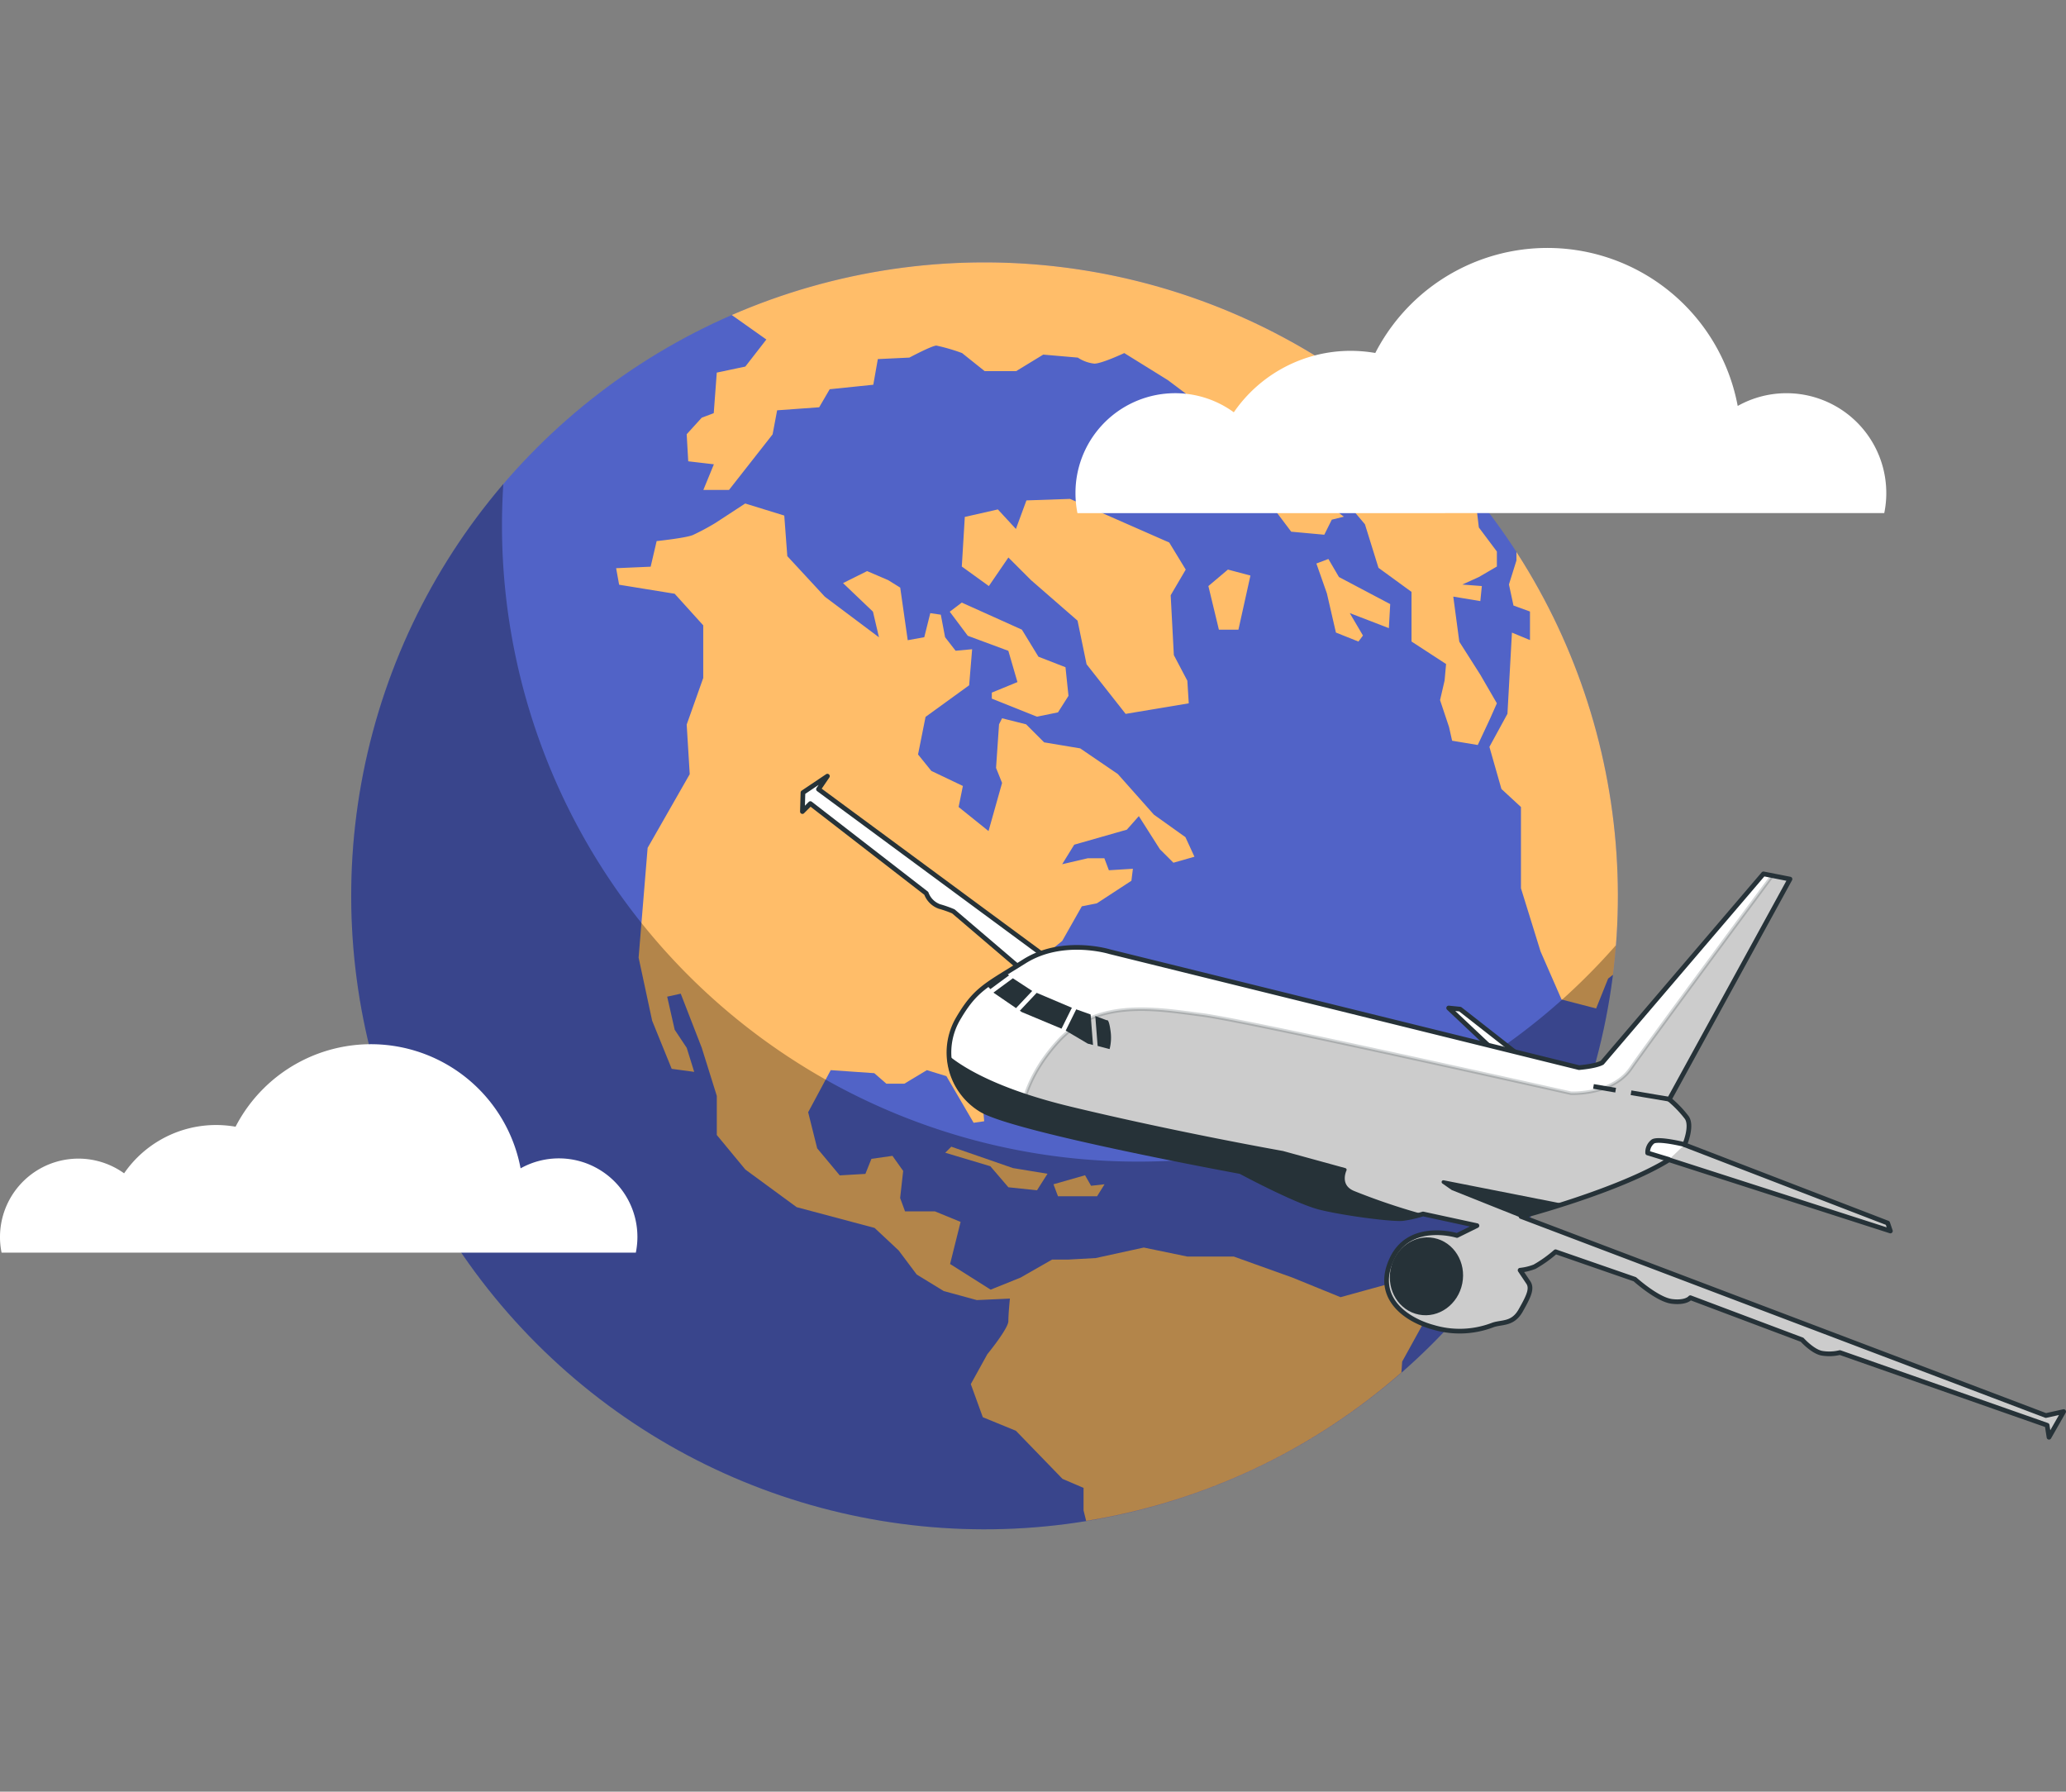 <svg xmlns="http://www.w3.org/2000/svg" xmlns:xlink="http://www.w3.org/1999/xlink" width="440.451" height="381.893" viewBox="0 0 440.451 381.893"><rect x="0" y="0" width="440.451" height="381.893" fill="#808080" stroke="none"/><defs><clipPath id="a"><circle cx="135.019" cy="135.019" r="135.019" transform="translate(0 190.946) rotate(-45)" fill="#878787" stroke="#263238" stroke-linecap="round" stroke-linejoin="round" stroke-width="1"/></clipPath><clipPath id="b"><path d="M328.547,281.475l-100.02-24.7s-10.023-3.107-18.224,2.05-10.424,5.859-14.2,12.346a14.269,14.269,0,0,0,5.012,19.3c7.153,4.346,55.272,13.167,55.272,13.167s11.845,6.378,17.03,7.654,15.49,2.606,17.622,2.342a27.1,27.1,0,0,0,4.255-.966l11.49,2.488-4.255,2.1s-10.023-3.107-13.859,4.948,2.642,12.957,8.866,14.634a19.654,19.654,0,0,0,12.529-.465c1.95-.747,4.3-.055,6.032-3.107s2.515-4.7,1.64-6l-1.749-2.606a11.845,11.845,0,0,0,3.089-.747,26.79,26.79,0,0,0,4.474-3.189l16.893,5.859s4.8,4.337,7.891,4.72,3.945-.784,3.945-.784l23.827,8.966s2.223,2.478,4.182,2.861a9.439,9.439,0,0,0,3.872-.137l44.183,15.49.4,2.56,3.116-5.467-3.781.838L316.191,313.211s20.729-5.412,31.545-12.091l47.19,15.18-.574-1.695-43.281-16.675s1.686-3.955.465-5.786a23.336,23.336,0,0,0-3.745-3.9l25.732-46.953-5.658-1.112-34.379,40.238S332.456,281.119,328.547,281.475Z" transform="translate(-194.222 -240.18)" fill="#fff" stroke="#263238" stroke-linecap="round" stroke-linejoin="round" stroke-width="1"/></clipPath></defs><g transform="translate(-845.049 -155)"><g transform="translate(835.007 106.24)"><g transform="translate(28.993 48.76)"><circle cx="135.019" cy="135.019" r="135.019" transform="translate(0 190.946) rotate(-45)" fill="#5163c7"/><g clip-path="url(#a)"><path d="M226.037,182.651l12.82,5.768,3.526,5.768,5.768,2.242.638,6.1-2.242,3.526-4.483.911-9.622-3.845v-1.285l5.467-2.242-1.941-6.661-8.647-3.207-3.845-5.13ZM306.786,330.7l-10.251-4.173-12.5-4.483h-9.9l-9.294-1.923-10.251,2.241-5.768.319h-3.526l-6.725,3.845-6.378,2.57-8.647-5.467,2.242-8.975-5.467-2.241h-6.378L212.9,309.56l.647-5.768-2.287-3.216-4.483.638-1.285,3.207-5.467.319-4.811-5.768-1.923-7.69,4.811-8.975,9.285.647,2.57,2.241H213.8l4.8-2.888,4.164,1.285,5.8,9.932,2.251-.319-.647-7.371-1.923-3.845.647-6.087,11.845-5.13,1.6-11.845,5.121-4.164,4.173-7.371,3.2-.638,7.371-4.811.319-2.56-5.121.319-.966-2.56h-3.526l-5.467,1.276,2.57-4.164,11.217-3.2,2.56-2.888,4.483,7.053,2.888,2.879,4.483-1.276-1.923-4.173-6.725-4.8-7.69-8.656-8.018-5.467-7.69-1.285-3.845-3.845-5.121-1.285-.647,1.285-.638,9.294,1.285,3.2-2.888,10.26-6.378-5.13.911-4.483-6.725-3.207-2.834-3.508,1.6-8.009,9.294-6.734.638-7.69-3.526.328-2.242-2.888-.911-4.8-2.242-.328-1.285,5.13-3.526.638-1.6-11.208-2.579-1.6-4.483-1.923-5.13,2.56,6.378,6.087,1.285,5.467-11.536-8.647-8.009-8.656-.647-8.647-8.328-2.57-6.378,4.164a50.675,50.675,0,0,1-4.811,2.57c-1.6.638-7.69,1.276-7.69,1.276L159.712,175l-7.362.319.638,3.526,11.845,1.923,6.087,6.734v11.217l-3.526,9.932.647,10.57-8.975,15.709-1.923,23.39,2.888,13.458,4.164,10.251,4.8.647-1.6-5.13-2.56-3.845-1.6-7.053,2.888-.638,4.483,11.536,3.207,10.251v8.337l6.087,7.362,10.934,8.018,16.62,4.428,5.13,4.8,3.845,5.13,5.768,3.526,7.053,1.923L236.3,331s-.328,3.207-.328,4.8-4.483,7.053-4.483,7.053l-3.526,6.378,2.56,7.053,7.053,2.888,9.932,10.251L252,371.348v4.8l.556,2.241a134.473,134.473,0,0,0,67.209-31.636l.164-2.323,8.656-15.7-4.164-2.888Zm33.331-126.581-3.526-6.087-4.483-7.043-1.285-9.613,5.768.957.319-3.207-4.164-.319,3.526-1.6,3.845-2.242v-3.2l-3.845-5.13-.82-6.9a135.083,135.083,0,0,0-158.464-38.388l7.39,5.23-4.483,5.768-6.087,1.285-.647,8.647-2.56.966-3.207,3.526.328,5.768,5.467.638-2.242,5.467h5.467l9.294-11.845.966-5.13,8.966-.647,2.242-3.845,9.294-.957.966-5.467,6.725-.319s4.811-2.56,5.768-2.56a39.816,39.816,0,0,1,5.467,1.595l4.811,3.845h6.725l5.768-3.517,7.371.638a7.9,7.9,0,0,0,3.526,1.285c1.6,0,6.378-2.251,6.378-2.251l9.294,5.768,3.845,2.888v4.8l4.811.647,1.595-2.888L284.4,142.6l-.328,2.57-9.613,2.56,5.467,7.053,11.536,6.378,4.811,6.378,7.052.647,1.595-3.207,2.57-.638-8.337-6.378-5.121-.638,4.164-1.285-3.845-5.467,5.467-.328,7.043,3.845,1.6,7.69,3.526,4.173,2.888,9.285,7.043,5.13v10.579l7.371,4.8-.319,3.526-.966,4.164,1.923,5.768.647,2.888,5.467.911,2.56-5.467Zm4.173-32.274v1.822l-1.6,5.121.966,4.492,3.517,1.276v6.087l-3.845-1.595-.957,17.312-3.845,7.043,2.56,8.975,4.164,3.845v17.312l4.173,13.458,4.483,10.26,7.371,1.913,2.56-6.378,1.048-.82a135.949,135.949,0,0,0,1.039-16.784,134.381,134.381,0,0,0-21.631-73.341Zm-74.024-2-21.149-9.294-9.294.319-2.242,6.087-3.845-4.164-7.053,1.6-.638,10.57,5.768,4.164,4.164-6.087,4.811,4.811,9.932,8.647,1.923,9.294,8.328,10.579,13.458-2.251-.3-4.811-2.879-5.467-.674-12.757,3.207-5.467Zm17.312,7.043-4.8-1.276-4.164,3.517,2.241,9.294h4.164Zm29.8,6.087L306.449,177.2l-2.251-3.845-2.56.966,2.242,6.378,1.923,8.337,4.8,1.923.966-1.285-2.816-4.784,8.337,3.207ZM223.8,298.626l-1.285,1.285,9.613,2.879,3.845,4.483,6.1.647,2.242-3.526-7.371-1.212Zm28.52,6.087-6.734,1.923.966,2.56h8.328l1.6-2.56-2.879.319Z" transform="translate(-39.949 -54.211)" fill="#ffbd69"/><path d="M258.02,306.267a135.6,135.6,0,0,1-135.6-135.593c0-3.472.137-6.916.392-10.324a135.593,135.593,0,1,0,237.345,99.5A135.256,135.256,0,0,1,258.02,306.267Z" transform="translate(-34.354 -58.672)" opacity="0.3"/></g><circle cx="135.019" cy="135.019" r="135.019" transform="translate(0 190.946) rotate(-45)" fill="none"/></g><g transform="translate(181.112 214.194)"><path d="M212.306,256.209l-48.94-36.1,1.9-2.788-5.212,3.5-.118,4.046,1.695-1.7L186.346,242.3a4.656,4.656,0,0,0,2.806,2.8,24.738,24.738,0,0,1,2.961,1.039l15.49,13.221Z" transform="translate(-159.94 -217.32)" fill="#fff" stroke="#263238" stroke-linecap="round" stroke-linejoin="round" stroke-width="1"/><path d="M326.7,282.074,313.582,271.8l-2.442-.246,11.818,11.144Z" transform="translate(-173.369 -222.137)" fill="#fff" stroke="#263238" stroke-linecap="round" stroke-linejoin="round" stroke-width="1"/><path d="M328.547,281.475l-100.02-24.7s-10.023-3.107-18.224,2.05-10.424,5.859-14.2,12.346a14.269,14.269,0,0,0,5.012,19.3c7.153,4.346,55.272,13.167,55.272,13.167s11.845,6.378,17.03,7.654,15.49,2.606,17.622,2.342a27.1,27.1,0,0,0,4.255-.966l11.49,2.488-4.255,2.1s-10.023-3.107-13.859,4.948,2.642,12.957,8.866,14.634a19.654,19.654,0,0,0,12.529-.465c1.95-.747,4.3-.055,6.032-3.107s2.515-4.7,1.64-6l-1.749-2.606a11.845,11.845,0,0,0,3.089-.747,26.79,26.79,0,0,0,4.474-3.189l16.893,5.859s4.8,4.337,7.891,4.72,3.945-.784,3.945-.784l23.827,8.966s2.223,2.478,4.182,2.861a9.439,9.439,0,0,0,3.872-.137l44.183,15.49.4,2.56,3.116-5.467-3.781.838L316.191,313.211s20.729-5.412,31.545-12.091l47.19,15.18-.574-1.695-43.281-16.675s1.686-3.955.465-5.786a23.336,23.336,0,0,0-3.745-3.9l25.732-46.953-5.658-1.112-34.379,40.238S332.456,281.119,328.547,281.475Z" transform="translate(-162.985 -219.35)" fill="#fff"/><g transform="translate(31.237 20.83)" clip-path="url(#b)"><path d="M325.008,320.756l16.93,5.859s4.8,4.337,7.891,4.72,3.945-.784,3.945-.784l23.827,8.966s2.223,2.478,4.182,2.861a9.439,9.439,0,0,0,3.872-.137l44.183,15.49.4,2.56,3.116-5.467-3.781.838L317.683,313.248s20.729-5.412,31.545-12.091l47.19,15.18-.574-1.695-43.281-16.675s1.686-3.955.465-5.786a23.336,23.336,0,0,0-3.745-3.9l25.732-46.953-3.763-.738c-2.041,2.734-26.424,35.636-30.178,41.1-3.955,5.713-12.757,5.276-12.757,5.276s-68.53-15.381-78.635-16.693-22.406-3.517-30.752,5.7-7.909,17.139-7.909,17.139l.784.638c16.183,4.447,46.006,9.914,46.006,9.914s11.845,6.378,17.03,7.654,15.49,2.606,17.622,2.342a27.1,27.1,0,0,0,4.255-.966l11.49,2.488-4.255,2.1s-10.023-3.107-13.859,4.948,2.642,12.957,8.866,14.634a19.654,19.654,0,0,0,12.529-.465c1.95-.747,4.3-.055,6.032-3.107s2.515-4.7,1.64-6l-1.749-2.606a11.845,11.845,0,0,0,3.089-.747,26.784,26.784,0,0,0,4.51-3.189Z" transform="translate(-195.713 -240.216)" stroke="#263238" stroke-linecap="round" stroke-linejoin="round" stroke-width="0.75" opacity="0.2"/></g><path d="M328.547,281.475l-100.02-24.7s-10.023-3.107-18.224,2.05-10.424,5.859-14.2,12.346a14.269,14.269,0,0,0,5.012,19.3c7.153,4.346,55.272,13.167,55.272,13.167s11.845,6.378,17.03,7.654,15.49,2.606,17.622,2.342a27.1,27.1,0,0,0,4.255-.966l11.49,2.488-4.255,2.1s-10.023-3.107-13.859,4.948,2.642,12.957,8.866,14.634a19.654,19.654,0,0,0,12.529-.465c1.95-.747,4.3-.055,6.032-3.107s2.515-4.7,1.64-6l-1.749-2.606a11.845,11.845,0,0,0,3.089-.747,26.79,26.79,0,0,0,4.474-3.189l16.893,5.859s4.8,4.337,7.891,4.72,3.945-.784,3.945-.784l23.827,8.966s2.223,2.478,4.182,2.861a9.439,9.439,0,0,0,3.872-.137l44.183,15.49.4,2.56,3.116-5.467-3.781.838L316.191,313.211s20.729-5.412,31.545-12.091l47.19,15.18-.574-1.695-43.281-16.675s1.686-3.955.465-5.786a23.336,23.336,0,0,0-3.745-3.9l25.732-46.953-5.658-1.112-34.379,40.238S332.456,281.119,328.547,281.475Z" transform="translate(-162.985 -219.35)" fill="none" stroke="#263238" stroke-linecap="round" stroke-linejoin="round" stroke-width="1"/><path d="M221.9,271.19l-7.5-3.18-3.59,3.809.4.282,8.483,3.545Z" transform="translate(-164.458 -221.822)" fill="#263238"/><path d="M207.816,263.864l-.692-.574c-1.622,1-2.934,1.822-4.064,2.652l.775.857Z" transform="translate(-163.77 -221.403)" fill="#263238"/><path d="M212.9,267.3l-4.128-2.7-4.128,3.043.091.091,4.711,3.226Z" transform="translate(-163.91 -221.519)" fill="#263238"/><path d="M226.852,272.963l-3.071-1.093L221.54,276.4l4.7,2.779,1.121.292Z" transform="translate(-165.411 -222.165)" fill="#263238"/><path d="M231.686,276.419c-.355-2.533-.765-2.077-.765-2.077l-2.46-.911.5,6.378,2.551.674a9.95,9.95,0,0,0,.173-4.064Z" transform="translate(-166.026 -222.304)" fill="#263238"/><ellipse cx="7.818" cy="7.289" rx="7.818" ry="7.289" transform="translate(124.37 112.868) rotate(-78.84)" stroke-width="1" stroke="#263238" stroke-linecap="round" stroke-linejoin="round" fill="#263238"/><path d="M362.256,306.6,357.7,305.21a2.907,2.907,0,0,1,1.13-2.451c1.212-.729,6.77.656,6.77.656" transform="translate(-177.504 -224.89)" fill="#fff" stroke="#263238" stroke-linecap="round" stroke-linejoin="round" stroke-width="1"/><path d="M294.553,316.74a136.793,136.793,0,0,1-14.105-4.8c-3.472-1.44-1.822-4.857-1.822-4.857l-13.276-3.645s-22.688-4.009-45.35-9.476c-15.107-3.645-22.5-8.1-25.75-10.67a14.269,14.269,0,0,0,6.834,10.989c7.153,4.346,55.272,13.167,55.272,13.167s11.845,6.378,17.03,7.654,15.49,2.606,17.622,2.342A25.856,25.856,0,0,0,294.553,316.74Z" transform="translate(-162.987 -223.179)" fill="#263238" stroke="#263238" stroke-linecap="round" stroke-linejoin="round" stroke-width="0.75"/><path d="M334.73,317.153,309.9,312.26l1.977,1.385,14.752,5.886C327.358,319.313,330.511,318.483,334.73,317.153Z" transform="translate(-173.259 -225.752)" fill="#263238" stroke="#263238" stroke-linecap="round" stroke-linejoin="round" stroke-width="0.75"/><line x1="4.729" y1="0.802" transform="translate(168.642 66.134)" fill="#fff" stroke="#263238" stroke-miterlimit="10" stroke-width="1"/><line x1="8.155" y1="1.376" transform="translate(176.651 67.482)" fill="#fff" stroke="#263238" stroke-miterlimit="10" stroke-width="1"/></g></g><path d="M434.853,219.6a20.82,20.82,0,0,0,.433-4.269,21.273,21.273,0,0,0-31.675-18.568,41.272,41.272,0,0,0-77.265-11.292,31.085,31.085,0,0,0-5.219-.457,30.232,30.232,0,0,0-24.941,13.1,21.249,21.249,0,0,0-33.756,17.221,21.641,21.641,0,0,0,.421,4.269Z" transform="translate(811.9 44.765)" fill="#fff"/><path d="M255.553,368.6a17.065,17.065,0,0,0,.337-3.355,16.74,16.74,0,0,0-24.905-14.611,32.469,32.469,0,0,0-60.765-8.875,24.326,24.326,0,0,0-4.113-.361,23.823,23.823,0,0,0-19.65,10.294A16.716,16.716,0,0,0,120,365.248a16.2,16.2,0,0,0,.337,3.355Z" transform="translate(725.049 53.396)" fill="#fff"/></g></svg>